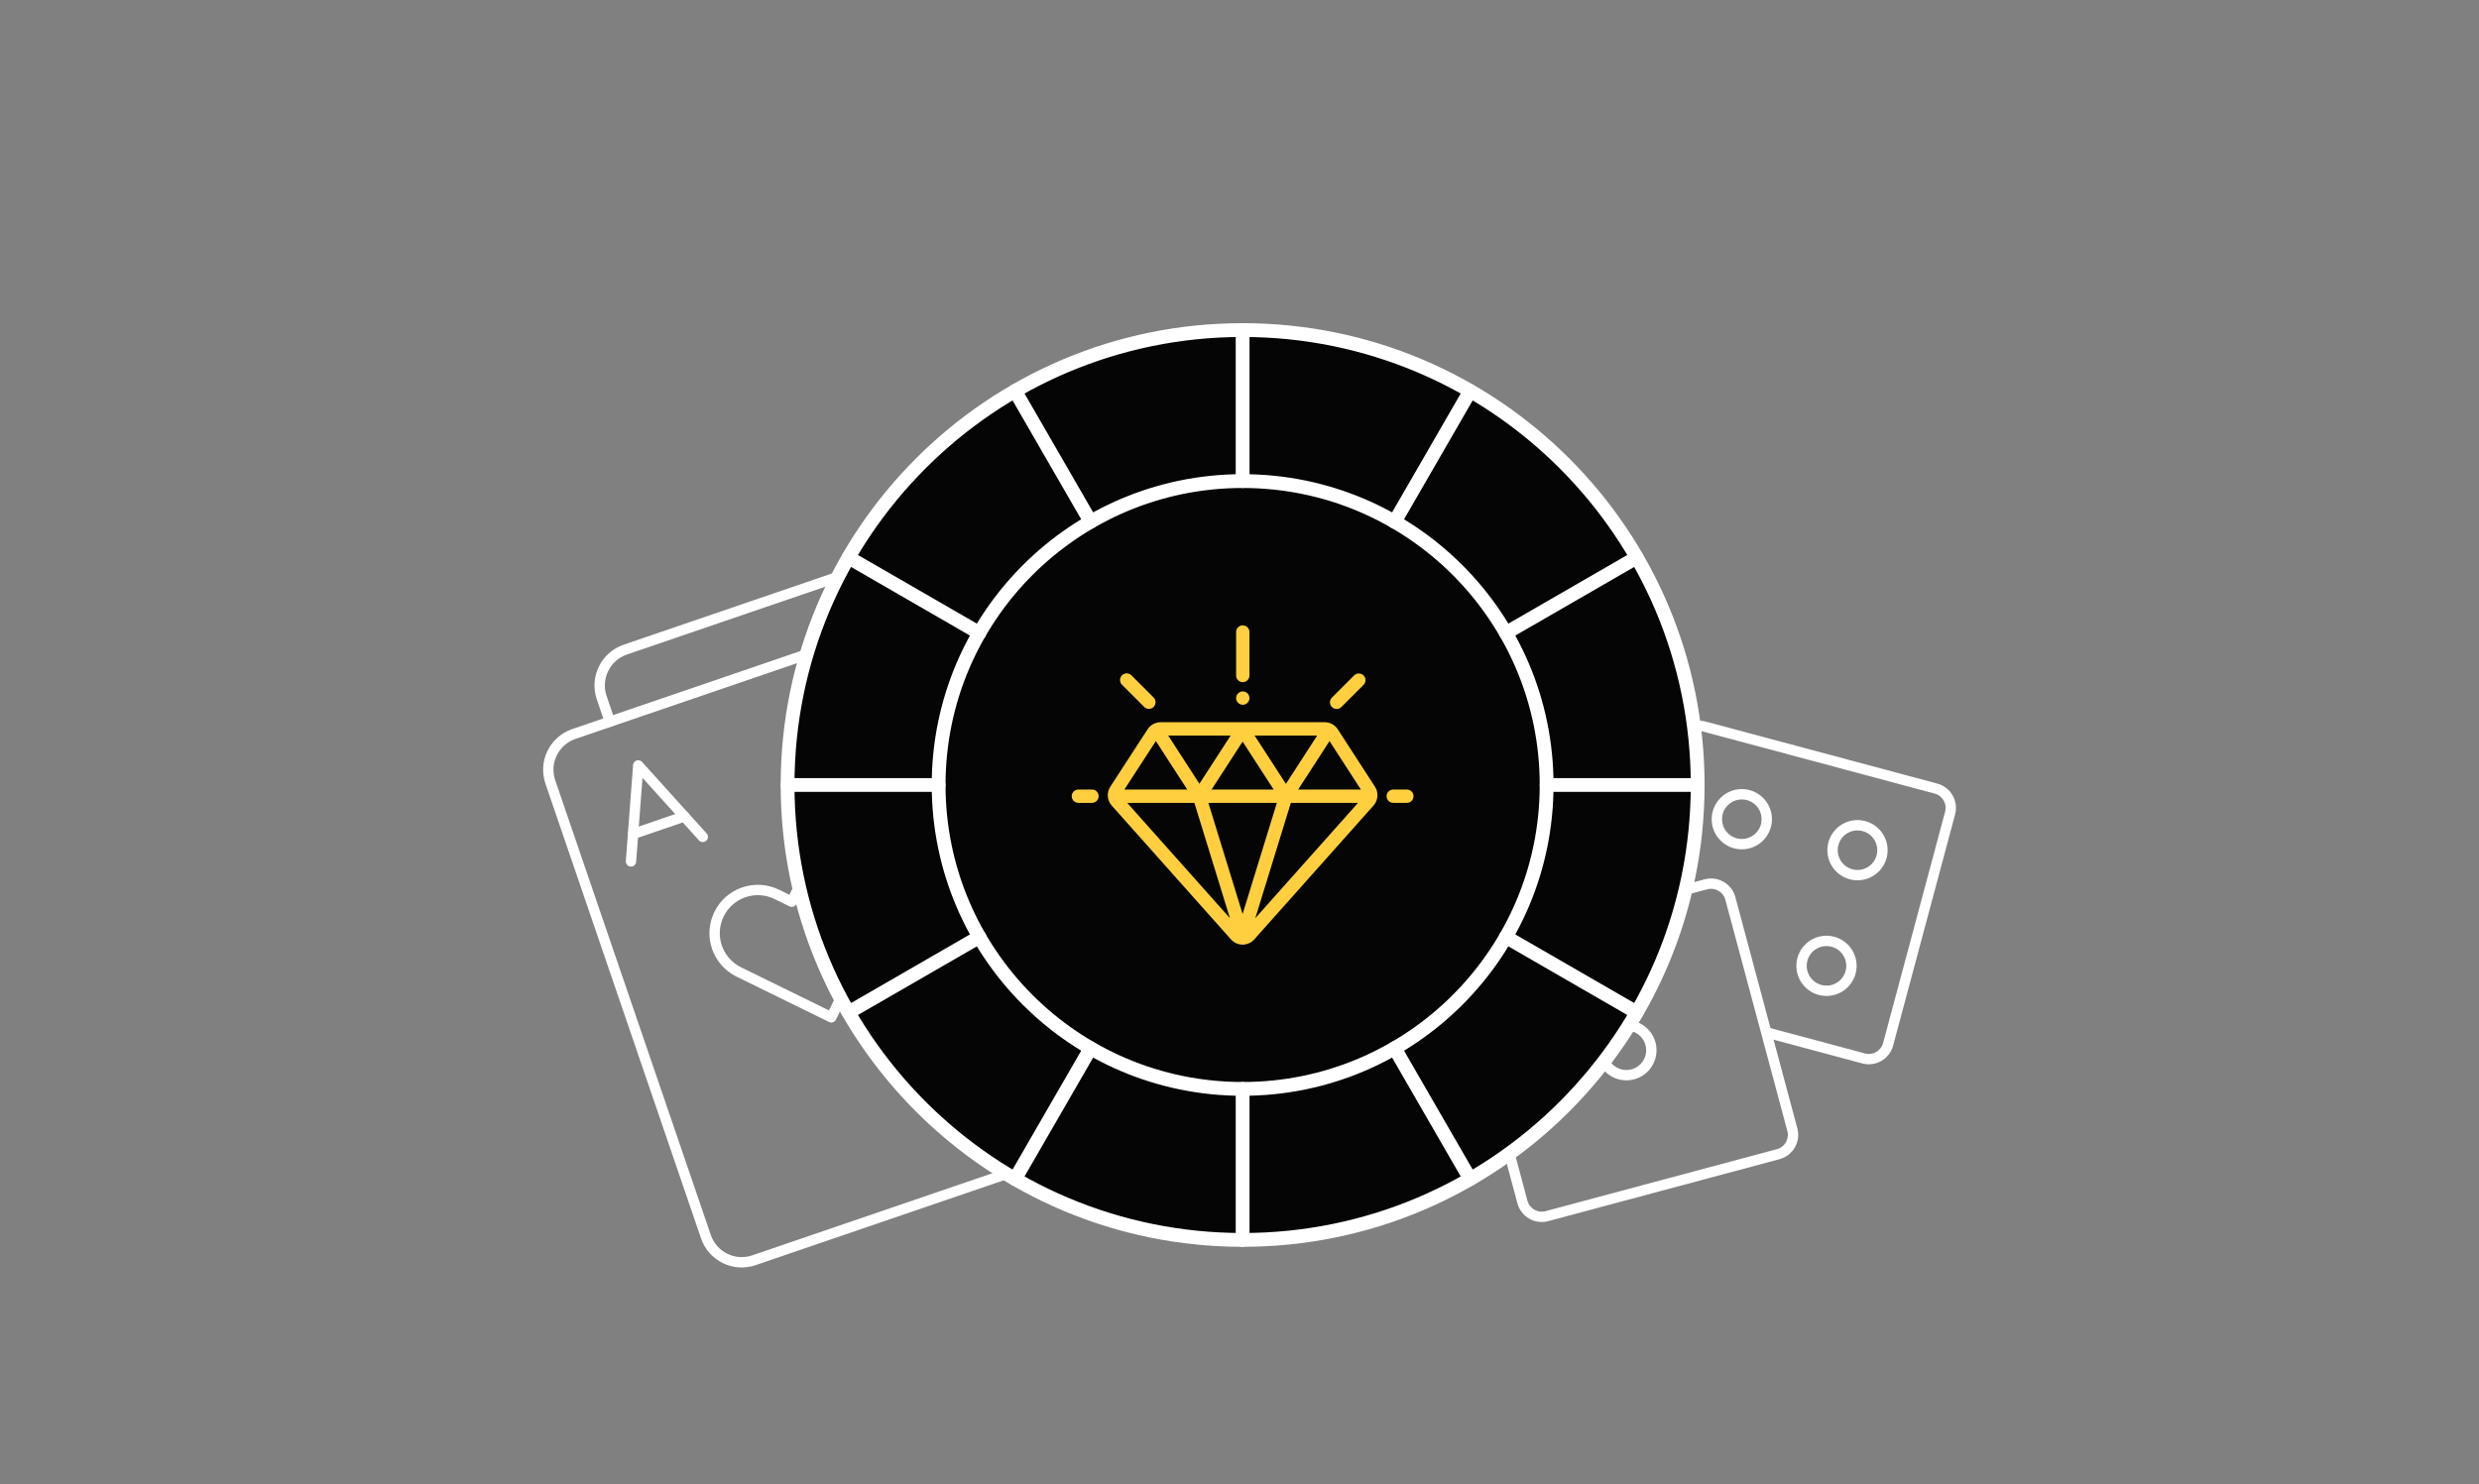 <?xml version="1.0" encoding="UTF-8"?>
<svg xmlns="http://www.w3.org/2000/svg" width="359" height="215" viewBox="0 0 359 215" fill="none">
  <rect x="0" y="0" width="359" height="215" fill="#808080" stroke="none"/>
  <g clip-path="url(#clip0_2421_12830)">
    <path d="M252.598 122.265C254.584 122.069 256.035 120.3 255.839 118.315C255.644 116.329 253.875 114.877 251.889 115.073C249.903 115.269 248.452 117.037 248.647 119.023C248.843 121.009 250.612 122.461 252.598 122.265Z" stroke="white" stroke-width="1.5" stroke-miterlimit="22.926" stroke-linecap="round" stroke-linejoin="round"></path>
    <path fill-rule="evenodd" clip-rule="evenodd" d="M269.931 119.667C271.859 120.184 273.003 122.165 272.486 124.093C271.969 126.02 269.988 127.164 268.061 126.648C266.133 126.131 264.989 124.15 265.506 122.222C266.022 120.295 268.004 119.151 269.931 119.667Z" stroke="white" stroke-width="1.5" stroke-miterlimit="22.926" stroke-linecap="round" stroke-linejoin="round"></path>
    <path fill-rule="evenodd" clip-rule="evenodd" d="M265.442 136.42C267.369 136.936 268.513 138.918 267.997 140.845C267.48 142.773 265.499 143.917 263.572 143.4C261.644 142.884 260.5 140.902 261.017 138.975C261.533 137.047 263.514 135.903 265.442 136.42Z" stroke="white" stroke-width="1.5" stroke-miterlimit="22.926" stroke-linecap="round" stroke-linejoin="round"></path>
    <path d="M256.089 149.625L269.89 153.323C271.426 153.735 273.019 152.815 273.43 151.279L282.408 117.773C282.82 116.238 281.9 114.645 280.364 114.233L246.859 105.255C245.323 104.844 243.73 105.764 243.318 107.299L237.089 130.548" stroke="white" stroke-width="1.5" stroke-miterlimit="22.926" stroke-linecap="round" stroke-linejoin="round"></path>
    <path fill-rule="evenodd" clip-rule="evenodd" d="M213.54 137.078L247.045 128.101C248.581 127.689 250.174 128.609 250.585 130.145L259.563 163.65C259.975 165.186 259.055 166.779 257.519 167.191L224.014 176.168C222.478 176.58 220.885 175.66 220.473 174.124L211.496 140.619C211.084 139.083 212.004 137.49 213.54 137.078Z" stroke="white" stroke-width="1.5" stroke-miterlimit="22.926" stroke-linecap="round" stroke-linejoin="round"></path>
    <path fill-rule="evenodd" clip-rule="evenodd" d="M234.594 148.644C236.522 148.128 238.503 149.272 239.019 151.199C239.536 153.127 238.392 155.108 236.464 155.625C234.537 156.141 232.555 154.997 232.039 153.07C231.523 151.142 232.667 149.161 234.594 148.644Z" stroke="white" stroke-width="1.5" stroke-miterlimit="22.926" stroke-linecap="round" stroke-linejoin="round"></path>
  </g>
  <g clip-path="url(#clip1_2421_12830)">
    <path d="M120.39 147.367L106.991 140.798C103.888 139.277 102.606 135.528 104.127 132.425C105.648 129.322 109.397 128.039 112.501 129.561L114.662 130.62L115.721 128.459C117.242 125.356 120.991 124.074 124.094 125.595C127.197 127.116 128.48 130.865 126.958 133.968L120.39 147.367Z" stroke="white" stroke-width="1.5" stroke-miterlimit="10" stroke-linecap="round" stroke-linejoin="round"></path>
    <path d="M150.803 168.319L109.18 182.556C106.321 183.534 103.21 182.009 102.232 179.15L79.698 113.271C78.72 110.412 80.245 107.301 83.104 106.323L124.728 92.086C127.587 91.108 130.697 92.633 131.675 95.492L154.209 161.371C155.187 164.23 153.662 167.341 150.803 168.319Z" stroke="white" stroke-width="1.5" stroke-miterlimit="10" stroke-linecap="round" stroke-linejoin="round"></path>
    <path d="M88.323 104.538L87.138 101.073C86.156 98.203 87.688 95.08 90.558 94.098L132.14 79.875C135.01 78.893 138.133 80.424 139.115 83.294L161.635 149.132C162.616 152.002 161.085 155.125 158.215 156.107L153.017 157.885" stroke="white" stroke-width="1.5" stroke-miterlimit="10" stroke-linecap="round" stroke-linejoin="round"></path>
    <path d="M91.377 124.782L92.426 110.876L101.772 121.226" stroke="white" stroke-width="1.5" stroke-miterlimit="10" stroke-linecap="round" stroke-linejoin="round"></path>
    <path d="M99.102 118.269L91.677 120.809" stroke="white" stroke-width="1.5" stroke-miterlimit="10" stroke-linecap="round" stroke-linejoin="round"></path>
    <path d="M132.136 153.416L141.482 163.766L142.531 149.86" stroke="white" stroke-width="1.5" stroke-miterlimit="10" stroke-linecap="round" stroke-linejoin="round"></path>
    <path d="M134.806 156.373L142.231 153.833" stroke="white" stroke-width="1.5" stroke-miterlimit="10" stroke-linecap="round" stroke-linejoin="round"></path>
  </g>
  <mask id="mask0_2421_12830" style="mask-type:luminance" maskUnits="userSpaceOnUse" x="109" y="43" width="141" height="141">
    <path d="M109.952 43.712H249.952V183.712H109.952V43.712Z" fill="white"></path>
  </mask>
  <g mask="url(#mask0_2421_12830)">
    <path d="M245.851 113.712C245.851 150.107 216.347 179.61 179.952 179.61C143.557 179.61 114.054 150.107 114.054 113.712C114.054 77.317 143.557 47.813 179.952 47.813C216.347 47.813 245.851 77.317 245.851 113.712Z" fill="#040504" stroke="white" stroke-width="2" stroke-miterlimit="10" stroke-linecap="round" stroke-linejoin="round"></path>
    <path d="M223.976 113.712C223.976 138.025 204.266 157.735 179.952 157.735C155.639 157.735 135.929 138.025 135.929 113.712C135.929 89.398 155.639 69.688 179.952 69.688C204.266 69.688 223.976 89.398 223.976 113.712Z" stroke="white" stroke-width="2" stroke-miterlimit="10" stroke-linecap="round" stroke-linejoin="round"></path>
    <path d="M223.976 113.712H245.851" stroke="white" stroke-width="2" stroke-miterlimit="10" stroke-linecap="round" stroke-linejoin="round"></path>
    <path d="M114.054 113.712H135.929" stroke="white" stroke-width="2" stroke-miterlimit="10" stroke-linecap="round" stroke-linejoin="round"></path>
    <path d="M218.077 91.7L237.021 80.763" stroke="white" stroke-width="2" stroke-miterlimit="10" stroke-linecap="round" stroke-linejoin="round"></path>
    <path d="M122.883 146.661L141.827 135.724" stroke="white" stroke-width="2" stroke-miterlimit="10" stroke-linecap="round" stroke-linejoin="round"></path>
    <path d="M201.964 75.586L212.901 56.642" stroke="white" stroke-width="2" stroke-miterlimit="10" stroke-linecap="round" stroke-linejoin="round"></path>
    <path d="M147.003 170.781L157.94 151.837" stroke="white" stroke-width="2" stroke-miterlimit="10" stroke-linecap="round" stroke-linejoin="round"></path>
    <path d="M179.952 69.688V47.813" stroke="white" stroke-width="2" stroke-miterlimit="10" stroke-linecap="round" stroke-linejoin="round"></path>
    <path d="M179.952 179.61V157.735" stroke="white" stroke-width="2" stroke-miterlimit="10" stroke-linecap="round" stroke-linejoin="round"></path>
    <path d="M157.94 75.586L147.003 56.642" stroke="white" stroke-width="2" stroke-miterlimit="10" stroke-linecap="round" stroke-linejoin="round"></path>
    <path d="M212.901 170.781L201.964 151.837" stroke="white" stroke-width="2" stroke-miterlimit="10" stroke-linecap="round" stroke-linejoin="round"></path>
    <path d="M141.827 91.7L122.883 80.763" stroke="white" stroke-width="2" stroke-miterlimit="10" stroke-linecap="round" stroke-linejoin="round"></path>
    <path d="M237.021 146.661L218.077 135.724" stroke="white" stroke-width="2" stroke-miterlimit="10" stroke-linecap="round" stroke-linejoin="round"></path>
  </g>
  <g clip-path="url(#clip2_2421_12830)">
    <path d="M199.118 113.964L193.733 105.648C193.316 105.004 192.608 104.619 191.84 104.619H168.081C167.315 104.619 166.608 105.003 166.19 105.646L160.788 113.962C160.236 114.812 160.322 115.934 160.996 116.691L178.267 136.081C178.695 136.561 179.309 136.836 179.951 136.836C179.951 136.836 179.951 136.836 179.951 136.836C180.594 136.836 181.208 136.561 181.635 136.081L198.909 116.69C199.582 115.934 199.668 114.813 199.118 113.964ZM190.749 106.552L186.221 113.555L181.689 106.552H190.749ZM184.444 114.368H175.459L179.951 107.426L184.444 114.368ZM178.213 106.553L173.694 113.536L169.177 106.553H178.213ZM167.389 107.349L171.93 114.368H162.83L167.389 107.349ZM163.238 116.302H172.968L178.113 133.001L163.238 116.302ZM179.951 132.402L174.991 116.302H184.911L179.951 132.402ZM181.79 133.001L186.935 116.302H196.665L181.79 133.001ZM187.997 114.368L192.534 107.353L197.076 114.368H187.997Z" fill="#FFCF3F"></path>
    <path d="M158.136 114.369H156.171C155.637 114.369 155.204 114.801 155.204 115.335C155.204 115.869 155.637 116.302 156.171 116.302H158.136C158.67 116.302 159.103 115.869 159.103 115.335C159.103 114.801 158.67 114.369 158.136 114.369Z" fill="#FFCF3F"></path>
    <path d="M203.734 114.368H201.768C201.235 114.368 200.802 114.801 200.802 115.335C200.802 115.869 201.235 116.302 201.768 116.302H203.734C204.268 116.302 204.701 115.869 204.701 115.335C204.701 114.801 204.268 114.368 203.734 114.368Z" fill="#FFCF3F"></path>
    <path d="M197.464 97.841C197.086 97.463 196.475 97.463 196.097 97.841L192.886 101.052C192.508 101.429 192.508 102.042 192.886 102.419C193.075 102.608 193.322 102.702 193.569 102.702C193.817 102.702 194.064 102.608 194.253 102.419L197.464 99.208C197.842 98.83 197.842 98.218 197.464 97.841Z" fill="#FFCF3F"></path>
    <path d="M167.061 101.035L163.85 97.823C163.472 97.446 162.86 97.446 162.482 97.823C162.105 98.201 162.105 98.813 162.482 99.191L165.694 102.402C165.882 102.591 166.13 102.685 166.377 102.685C166.624 102.685 166.872 102.59 167.061 102.402C167.438 102.024 167.438 101.412 167.061 101.035Z" fill="#FFCF3F"></path>
    <path d="M179.976 90.587C179.443 90.587 179.01 91.02 179.01 91.554V97.854C179.01 98.388 179.443 98.82 179.976 98.82C180.51 98.82 180.943 98.388 180.943 97.854V91.554C180.943 91.02 180.51 90.587 179.976 90.587Z" fill="#FFCF3F"></path>
    <path d="M180.66 100.441C180.48 100.261 180.231 100.157 179.976 100.157C179.722 100.157 179.473 100.261 179.293 100.441C179.113 100.62 179.01 100.87 179.01 101.124C179.01 101.379 179.113 101.628 179.293 101.808C179.473 101.988 179.722 102.091 179.976 102.091C180.231 102.091 180.48 101.988 180.66 101.808C180.841 101.628 180.943 101.378 180.943 101.124C180.943 100.87 180.841 100.621 180.66 100.441Z" fill="#FFCF3F"></path>
  </g>
  <defs>
    <clipPath id="clip0_2421_12830">
      <rect width="74" height="74" fill="white" transform="translate(209.952 103.712)"></rect>
    </clipPath>
    <clipPath id="clip1_2421_12830">
      <rect width="93.371" height="93.371" fill="white" transform="translate(61.388 102.148) rotate(-18.883)"></rect>
    </clipPath>
    <clipPath id="clip2_2421_12830">
      <rect width="49.496" height="49.496" fill="white" transform="translate(155.204 88.964)"></rect>
    </clipPath>
  </defs>
</svg>
